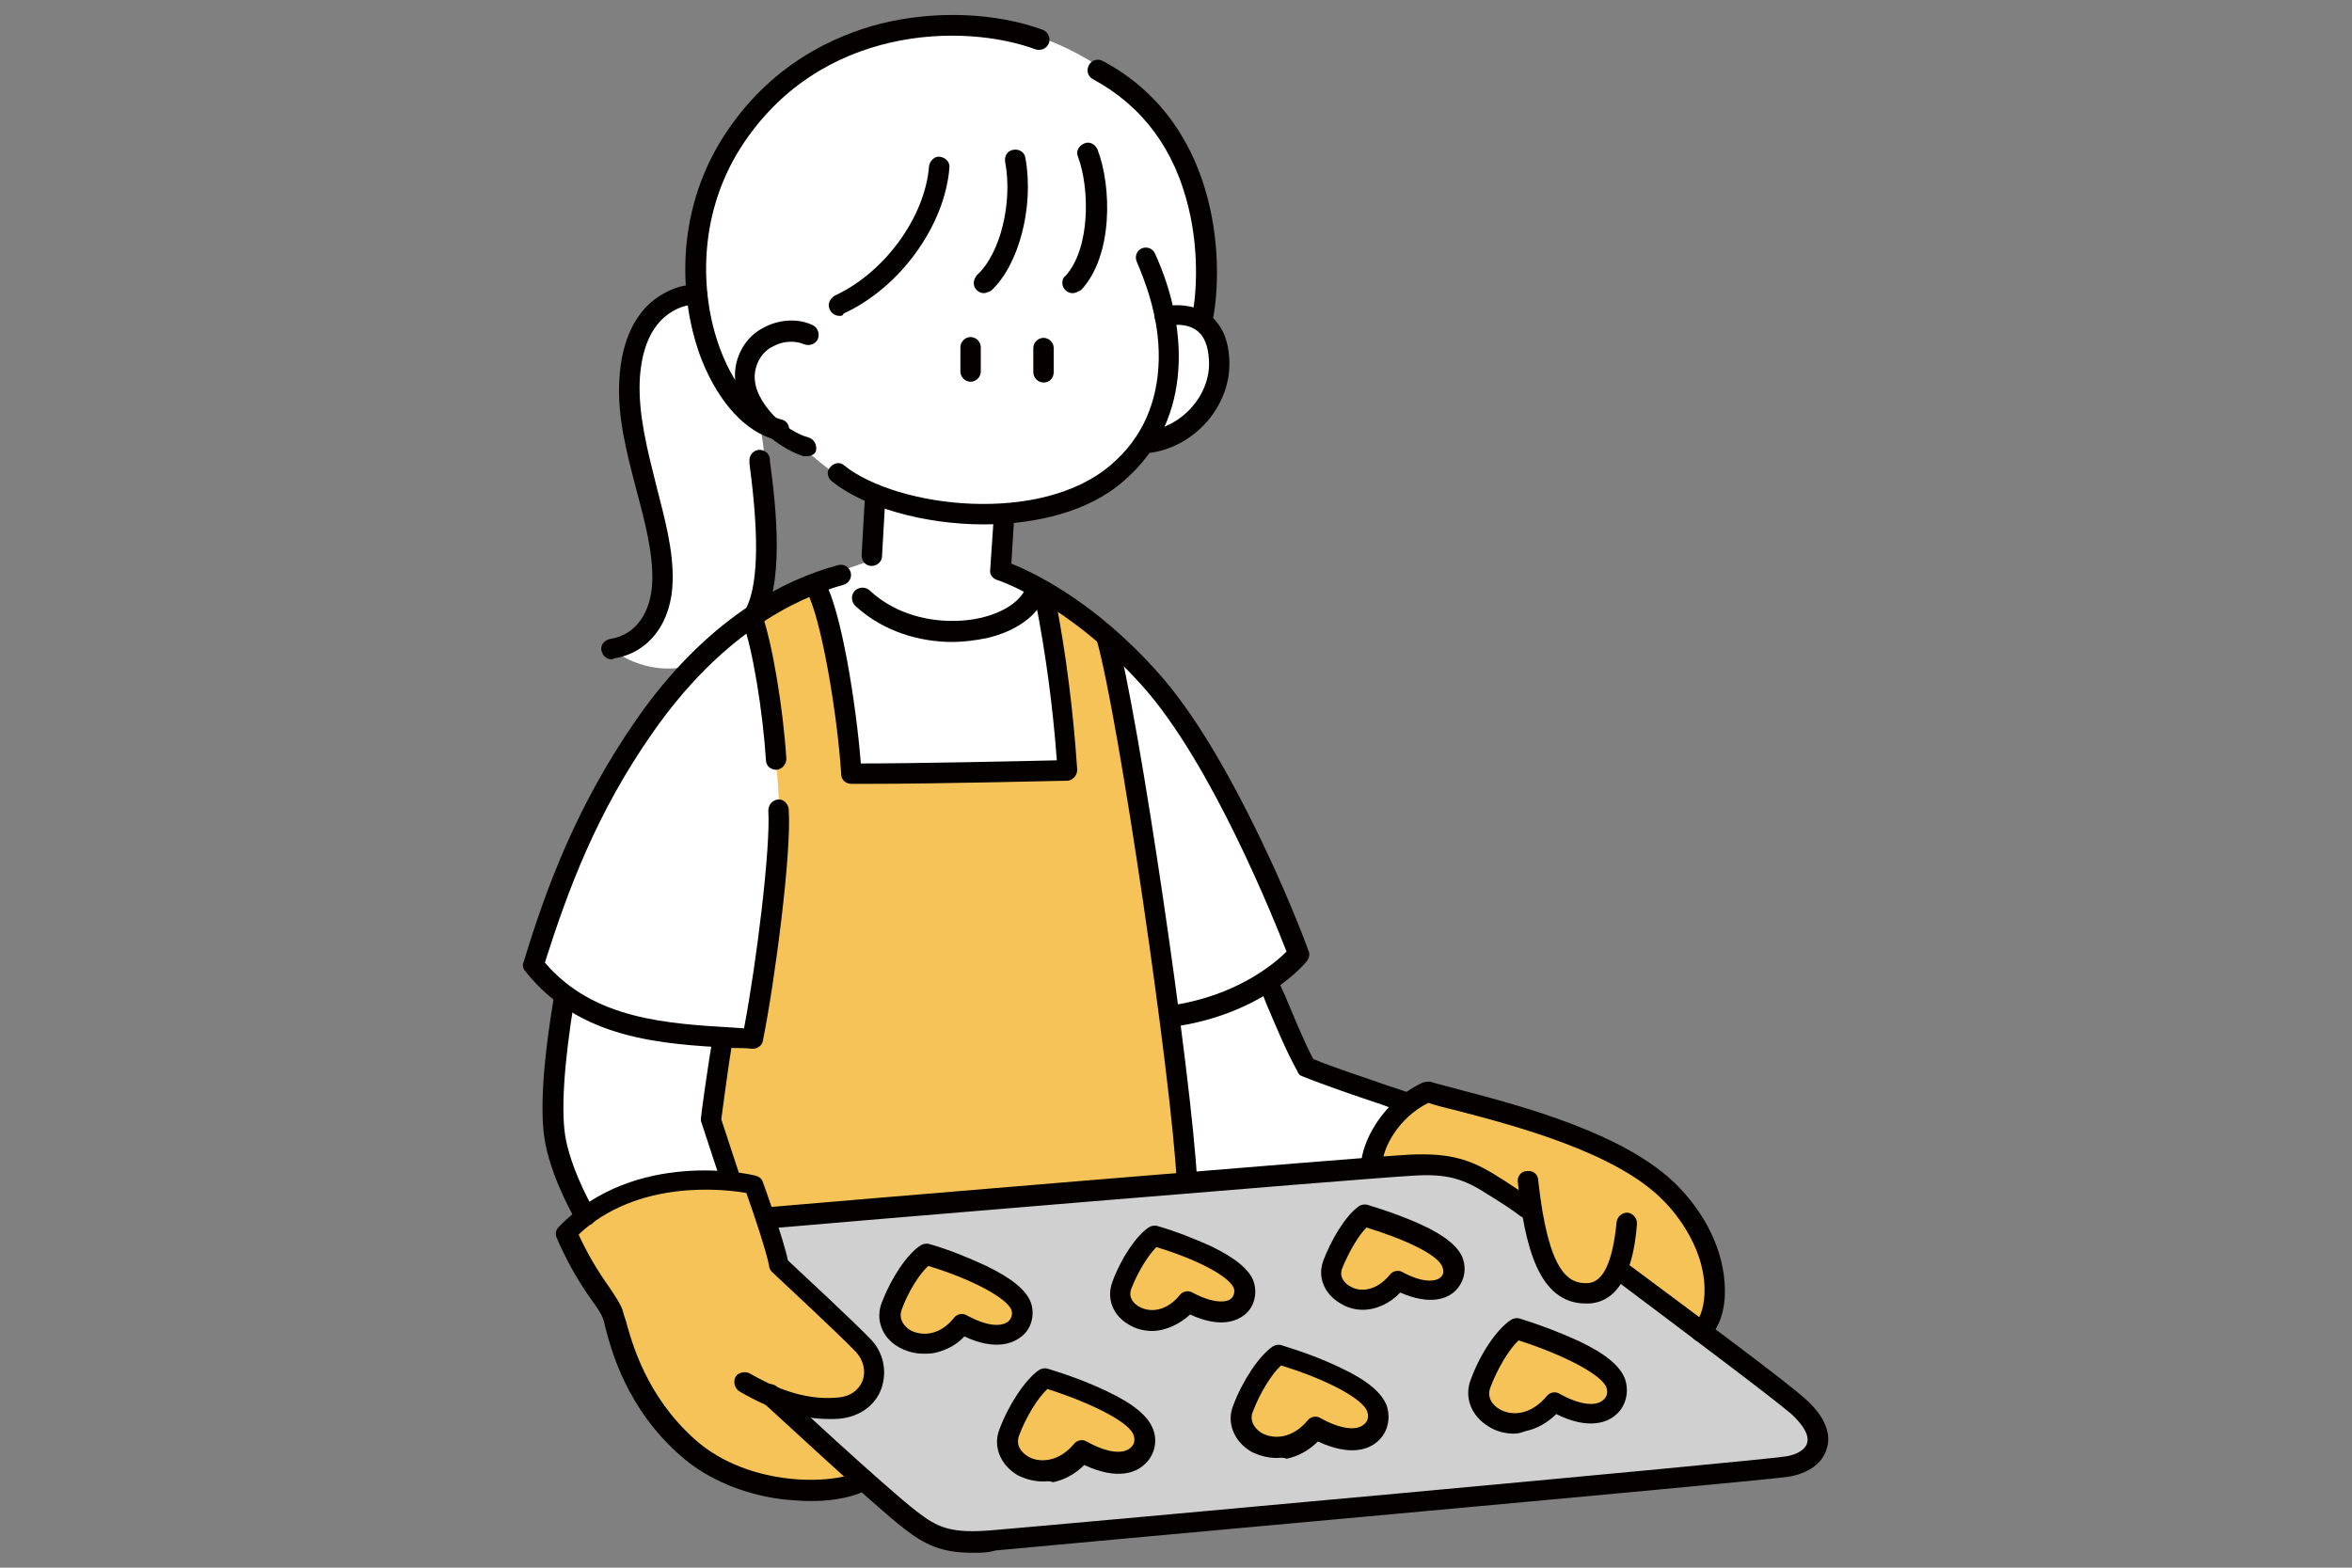 <?xml version="1.0" encoding="utf-8"?>
<!-- Generator: Adobe Illustrator 24.3.0, SVG Export Plug-In . SVG Version: 6.00 Build 0)  -->
<svg version="1.1" id="レイヤー_1" xmlns="http://www.w3.org/2000/svg" xmlns:xlink="http://www.w3.org/1999/xlink" x="0px"
	 y="0px" viewBox="0 0 300 200" style="enable-background:new 0 0 300 200;" xml:space="preserve">
<rect x="0" y="0" width="300" height="200" fill="#808080" stroke="none"/>
<style type="text/css">
	.st0{fill:#FFFFFF;}
	.st1{fill:#D0D0D0;}
	.st2{fill:#F6C359;}
	.st3{fill:#040000;}
</style>
<g id="塗り_5_">
	<path class="st0" d="M166.6,136.1l-4.8-10.9c0,0,3-3.1,3.9-3.8c-2.1-4.8-9.6-24.4-17.9-33.5s-17.2-13.9-20.2-15.1
		c0.2-3.5,0.5-7.1,0.5-7.1s14.4-1.7,18.3-9.6c5.6,0.3,9.2-6.9,9.2-10.3s-2.2-4.9-2.2-4.9s1.9-10.3-2-19.5s-14.3-17-25.9-18.3
		s-23.7,3.6-31.3,13.7c-7.6,10.1-5.3,20.7-5.3,20.7s-4.9-0.9-8,7s2,19,2.6,22c0.6,2.9,1.6,10.5-0.3,12.7c-1.9,2.2-3.2,3.4-5.1,3.6
		c2.3,2,6.9,3.4,10.8,1.8c-3.6,4.1-10.6,12.2-14.5,21.6c-3.9,9.4-6.3,16.8-6.3,16.8s2.2,3.3,3.9,4.1c-1,6.7-1.8,16.1-1.1,18.7
		c0.7,2.6,3.7,9.3,3.7,9.3s9.2-7.4,21.5-4.1c1,1.8,1.8,4.9,1.8,4.9l76.9-6.4c0.5-2.6,0-6.1,4.6-8.7
		C177.1,139.9,166.6,136.1,166.6,136.1z M111.2,71.5c0,0-8.8,2.6-15,6.8c1.7-4.9,2-18.9,0.7-24.1c1.4,0.3,4.2,2,5.2,2.7
		c1,0.7,5.4,5.1,9.6,6.2C111.6,66.5,111.2,71.5,111.2,71.5z"/>
	<path class="st1" d="M194.9,154.2c0,0-4.9-4.7-9-5.1c-4.1-0.5-88.4,6.3-88.4,6.3l1.9,6c0,0,12.8,10.2,12.2,14
		c-0.7,3.9-6.6,5.4-11.2,3.4c3.8,6,17.7,18.1,20.7,18.1c3,0,105.2-8.5,107.5-9.6c2.3-1.1,5.2-1.8,2.3-6.1
		c-3-4.3-24.6-19.2-24.6-19.2s-0.6,3.8-4.5,3.1C197.8,164.3,196.7,160.7,194.9,154.2z"/>
	<path class="st2" d="M96,78.8c1.6,6.8,4.1,21.3,3.2,30.2c-0.9,8.9-3.2,23.5-3.2,23.5l-3.9,0.2l-1.5,10.2l2.5,7.6l2.9,0.6l1.4,4.3
		l54-4.7c0,0-5.1-54.3-10.2-69.4c-3.1-2.7-7.8-5.8-7.8-5.8s2.8,19.2,2.7,22.7c-7.7,0.2-27.6,0.4-27.6,0.4s-2.2-21.5-4.5-24.3
		C101.3,75.6,98.6,77.1,96,78.8z"/>
	<path class="st2" d="M117.8,160c-3.1,3.3-5.6,8-3.1,10.3c2.5,2.3,6.3,0.7,7.9-1.4c2.9,1.6,7.7,2,7.7-1.8
		C130.3,163.3,117.8,160,117.8,160z"/>
	<path class="st2" d="M146.7,157.5c-3,3.1-5.4,7.7-3,9.9c2.4,2.2,6.1,0.7,7.6-1.3c2.7,1.5,7.4,2,7.3-1.7
		C158.6,160.7,146.7,157.5,146.7,157.5z"/>
	<path class="st2" d="M133.3,175.8c-3.3,3.4-5.8,8.3-3.2,10.7c2.6,2.4,6.6,0.8,8.2-1.5c3,1.7,8,2.1,8-1.8
		C146.3,179.2,133.3,175.8,133.3,175.8z"/>
	<path class="st2" d="M162.8,172.7c-3.3,3.4-5.8,8.3-3.2,10.7s6.6,0.8,8.2-1.5c3,1.7,8,2.1,8-1.8
		C175.8,176.2,162.8,172.7,162.8,172.7z"/>
	<path class="st2" d="M193,169.6c-3.3,3.4-5.8,8.4-3.2,10.7s6.6,0.8,8.2-1.5c3,1.7,8,2.1,8-1.8C206,173.1,193,169.6,193,169.6z"/>
	<path class="st2" d="M173.9,155.3c-3,3-5.4,7.4-3,9.5c2.4,2.1,6.1,0.7,7.6-1.3c2.7,1.5,7.4,1.9,7.3-1.6S173.9,155.3,173.9,155.3z"
		/>
	<path class="st2" d="M99.4,161.3l-3.2-10.2c0,0-14.4-3.4-23.9,6.2c1.9,3.9,5.2,7.9,6,10.4c0.7,2.6,5.2,17.3,15,20.4
		c9.9,3.1,16.8,1.1,16.8,1.1l-11-10.4c0,0,8.5,2.6,11-0.9c2.5-3.4,1.6-4.2-0.2-6.4C108.1,169.3,99.4,161.3,99.4,161.3z"/>
	<path class="st2" d="M174.4,149c1.4-4,2.2-7.7,7.6-9.7c16.1,3.3,30.8,9.4,34.2,16.9s2.7,10.6,1,13.9c-3.7-3.1-11-8.2-11-8.2
		s-0.4,3.5-4.5,3.1c-4.1-0.3-4.9-4.7-6.2-10.3c-3.5-2.6-6.8-5.2-9.6-5.7C183.1,148.5,174.4,149,174.4,149z"/>
</g>
<g id="線画_5_">
	<path class="st3" d="M125.5,66.9c-7.7,0-15.3-2.2-19.4-5.5c-0.6-0.5-0.7-1.3-0.2-1.8c0.5-0.6,1.3-0.7,1.8-0.2
		c6.8,5.4,25.1,7.6,34-0.1c4-3.4,6-8,6.1-13.5c0.1-5.6-2-10.5-2.8-12.4c-0.3-0.7,0-1.4,0.6-1.7c0.7-0.3,1.4,0,1.7,0.6
		c4.1,8.9,5.2,21.1-3.9,29C138.9,65.3,132.1,66.9,125.5,66.9z"/>
	<path class="st3" d="M102.9,58.2c-0.1,0-0.2,0-0.4,0c-3.4-1-9.4-5.7-8.7-11.2c0.3-2.2,1.6-4.2,3.6-5.2c2-1.1,4.5-1.2,6.3-0.3
		c0.6,0.3,0.9,1.1,0.6,1.8c-0.3,0.6-1.1,0.9-1.8,0.6c-0.9-0.4-2.5-0.5-3.9,0.3c-1.3,0.6-2.1,1.9-2.3,3.3c-0.3,2.2,1.2,4.2,2.1,5.2
		c1.5,1.7,3.5,2.8,4.7,3.1c0.7,0.2,1.1,0.9,1,1.6C104.1,57.8,103.6,58.2,102.9,58.2L102.9,58.2z"/>
	<path class="st3" d="M146.5,57.6c-0.7,0-1.3-0.5-1.4-1.2c0-0.7,0.5-1.3,1.2-1.4c4.5-0.5,8.2-4.7,7.9-9.1c-0.1-1.8-0.6-3-1.5-3.7
		c-1.3-1-3.1-0.8-3.9-0.6c-0.7,0.1-1.4-0.3-1.5-1s0.3-1.4,1-1.5l0,0c1.1-0.2,3.8-0.5,6,1.1c1.5,1.2,2.4,3.1,2.5,5.7
		c0.3,5.8-4.4,11.2-10.3,11.9C146.5,57.6,146.5,57.6,146.5,57.6z"/>
	<path class="st3" d="M136.8,37.4c-0.7,0-1.3-0.6-1.3-1.3c0-0.3,0.1-0.7,0.4-0.9c3.2-3.5,3.1-11.2,1.6-15.2
		c-0.3-0.7,0.1-1.4,0.8-1.7c0.7-0.3,1.4,0.1,1.7,0.8c1.8,4.7,2,13.5-2.1,17.9C137.5,37.2,137.2,37.4,136.8,37.4z"/>
	<path class="st3" d="M125.5,37.4c-0.7,0-1.3-0.6-1.3-1.3c0-0.4,0.2-0.7,0.4-1c3-2.7,4.6-9.3,3.6-14.5c-0.1-0.7,0.3-1.4,1.1-1.5
		c0.7-0.1,1.4,0.3,1.5,1.1c1.1,6.1-0.8,13.6-4.4,16.9C126.1,37.2,125.8,37.4,125.5,37.4z"/>
	<path class="st3" d="M107.1,40.3c-0.7,0-1.3-0.5-1.4-1.3c0-0.5,0.3-1,0.8-1.3c6.3-2.9,11.5-10,12-16.5c0.1-0.7,0.7-1.3,1.4-1.2
		c0.7,0.1,1.3,0.7,1.2,1.4c-0.6,7.4-6.3,15.3-13.5,18.6C107.5,40.3,107.3,40.3,107.1,40.3z"/>
	<path class="st3" d="M153.3,42.2c-0.7,0-1.3-0.6-1.3-1.3c0-0.1,0-0.2,0-0.3c0.5-2.2,1.1-7.9-0.4-14.1c-1.8-7.5-5.9-13-12.2-16.4
		c-0.6-0.3-0.9-1.1-0.5-1.8c0.3-0.6,1.1-0.9,1.8-0.5c15.7,8.4,15.3,27.4,13.9,33.4C154.5,41.8,153.9,42.2,153.3,42.2z"/>
	<path class="st3" d="M99.2,56.1c-0.1,0-0.2,0-0.3,0c-3.8-1-7.2-4.7-9.4-10.2c-2.8-7.2-3.6-18.5,2.8-28.5
		C98.2,8.2,106.5,4.5,112.4,3c6.9-1.7,14.6-1.4,20.6,0.8c0.7,0.3,1,1,0.8,1.7c-0.3,0.7-1,1-1.7,0.8c-9.2-3.4-27.6-3.1-37.6,12.5
		c-5.8,9.1-5.1,19.5-2.5,26.1c1.8,4.6,4.6,7.8,7.6,8.6c0.7,0.1,1.2,0.8,1,1.5C100.4,55.7,99.8,56.1,99.2,56.1z"/>
	<path class="st3" d="M111.2,72.2L111.2,72.2c-0.8,0-1.3-0.6-1.3-1.4c0,0,0,0,0,0l0.4-7c0-0.7,0.7-1.3,1.4-1.2
		c0.7,0,1.3,0.7,1.2,1.4l-0.4,7C112.5,71.6,111.9,72.2,111.2,72.2z"/>
	<path class="st3" d="M149.4,130.9c-0.7,0-1.3-0.5-1.4-1.2c0-0.7,0.5-1.3,1.2-1.4l0,0c8.5-1.2,13.4-5.4,14.9-6.9
		c-1.6-4.1-9.6-24.1-18.4-33.9C136.3,77,127.3,74,127.2,74c-0.6-0.2-1-0.7-0.9-1.3l0.4-5.9c0-0.7,0.7-1.3,1.4-1.2
		c0.7,0,1.3,0.7,1.2,1.4l-0.3,4.9c2.7,1.1,10.5,4.7,18.7,13.9c4.3,4.8,8.8,12.2,13.5,22.1c3.5,7.3,5.7,13.4,5.7,13.4
		c0.2,0.4,0.1,0.9-0.2,1.3c-0.2,0.3-5.6,6.8-17.1,8.4C149.6,130.9,149.5,130.9,149.4,130.9z"/>
	<path class="st3" d="M96,133.8L96,133.8c-0.9-0.1-1.7-0.1-2.5-0.1c-9.2-0.5-19.6-1.1-26.5-9.8c-0.3-0.3-0.4-0.8-0.2-1.2
		c2.9-9.5,6.7-19.8,14.3-30.8c9-13,19-18,25.8-19.8c0.7-0.2,1.4,0.2,1.6,0.9c0.2,0.7-0.2,1.4-0.9,1.6c-6.4,1.8-15.7,6.5-24.3,18.8
		c-7.3,10.4-10.9,20.3-13.8,29.4c6.2,7.3,15.7,7.8,24.1,8.3l1.3,0.1c1.6-8.4,3.4-23,3.1-27.8c0-0.7,0.5-1.3,1.2-1.4s1.3,0.5,1.4,1.2
		c0.4,5.6-1.8,22.2-3.3,29.6C97.2,133.4,96.6,133.8,96,133.8z"/>
	<path class="st3" d="M121.5,81.9c-4,0-8.7-1.2-12.4-4.6c-0.5-0.5-0.6-1.3-0.1-1.9c0.5-0.5,1.3-0.6,1.9-0.1l0,0
		c4.4,4.1,10.5,4.4,14.3,3.5c2.9-0.7,4.9-2.1,5.6-3.7c0.3-0.7,1-1,1.7-0.8c0.7,0.3,1,1,0.8,1.7l0,0c-0.9,2.5-3.6,4.5-7.4,5.4
		C124.4,81.7,122.9,81.9,121.5,81.9z"/>
	<path class="st3" d="M93.2,151.8c-0.6,0-1.1-0.4-1.2-0.9l-2.5-7.6c-0.1-0.2-0.1-0.4-0.1-0.6c0-0.3,0.9-6.9,1.5-10.2
		c0.1-0.7,0.8-1.2,1.5-1s1.2,0.8,1,1.5c-0.5,2.9-1.2,8.4-1.4,9.8l2.4,7.3c0.2,0.7-0.1,1.4-0.8,1.7c0,0,0,0,0,0
		C93.5,151.7,93.4,151.7,93.2,151.8z"/>
	<path class="st3" d="M74.6,156.4c-0.5,0-0.9-0.2-1.1-0.6c-0.1-0.2-2.9-4.9-3.9-9.7c-0.8-3.8-0.4-10.3,1.1-19.2
		c0.1-0.7,0.8-1.2,1.5-1.1c0.7,0.1,1.2,0.8,1.1,1.5c-1.4,8.5-1.8,14.8-1.1,18.2c0.9,4.3,3.5,8.8,3.6,8.9c0.4,0.6,0.2,1.4-0.4,1.8
		c0,0,0,0,0,0C75.1,156.3,74.8,156.4,74.6,156.4z"/>
	<path class="st3" d="M103.5,191.5c-1.2,0-2.3-0.1-3.5-0.2c-5.1-0.6-9.8-2.6-13.1-5.5c-6.9-6-8.9-13.4-9.7-16.5
		c-0.1-0.5-0.2-0.9-0.3-1.1c-0.2-0.6-0.7-1.3-1.4-2.3c-1.8-2.5-3.3-5.2-4.5-8c-0.2-0.5-0.1-1,0.3-1.4c9.7-10,24.5-6.7,25.1-6.5
		c0.4,0.1,0.8,0.4,0.9,0.8c0.1,0.3,2.6,7.1,3.2,10c1.6,1.5,8.5,7.9,10.5,10c1.7,1.7,2.2,4.2,1.4,6.4c-0.8,2.2-2.9,3.6-5.4,3.8
		c-5.9,0.4-10.8-2.4-12.7-3.5c-0.6-0.4-0.8-1.2-0.5-1.8s1.2-0.8,1.8-0.5c2.8,1.6,6.7,3.5,11.2,3.1c1.6-0.1,2.7-0.9,3.2-2.1
		c0.5-1.3,0.1-2.7-0.8-3.7c-2.2-2.3-10.6-10.1-10.7-10.2c-0.2-0.2-0.4-0.5-0.4-0.8c-0.3-1.7-2-6.8-2.9-9.3
		c-2.8-0.5-13.9-1.8-21.4,5.3c1.1,2.4,2.4,4.6,3.9,6.7c0.8,1.2,1.4,2.1,1.7,2.9c0.1,0.3,0.2,0.8,0.4,1.3c0.8,2.9,2.6,9.7,8.9,15.3
		c6.9,6.1,17.8,5.7,20.8,4c0.6-0.4,1.4-0.2,1.8,0.4s0.2,1.4-0.4,1.8C109.2,190.9,106.6,191.5,103.5,191.5z"/>
	<path class="st3" d="M99,98.2c-0.7,0-1.3-0.5-1.3-1.2c-0.4-6.2-1.7-14.3-3-17.7c-0.2-0.7,0.1-1.4,0.8-1.7c0.7-0.2,1.4,0.1,1.7,0.8
		c1.3,3.6,2.7,12,3.1,18.4c0,0.7-0.5,1.3-1.2,1.4C99.1,98.2,99.1,98.2,99,98.2L99,98.2z"/>
	<path class="st3" d="M110.8,100c-0.8,0-1.6,0-2.2,0c-0.7,0-1.3-0.5-1.3-1.2c-0.5-7.9-2.6-20.1-4.4-23.3c-0.4-0.6-0.1-1.4,0.5-1.8
		s1.4-0.1,1.8,0.5c2.1,3.7,4,15.6,4.6,23.2c7.1,0,20.7-0.3,25-0.4c-0.5-6.8-1.4-13.5-2.7-20.2c-0.1-0.7,0.3-1.4,1-1.5s1.4,0.3,1.5,1
		c1.4,7.2,2.3,14.5,2.8,21.9c0,0.7-0.5,1.3-1.2,1.4c0,0,0,0-0.1,0C136,99.6,119.6,100,110.8,100z"/>
	<path class="st3" d="M151.4,152c-0.7,0-1.3-0.5-1.3-1.2c-0.7-13.4-7.4-59.2-10.2-69.1c-0.2-0.7,0.2-1.4,0.9-1.6
		c0.7-0.2,1.4,0.2,1.6,0.9c2.8,9.9,9.6,56.2,10.3,69.7C152.8,151.3,152.3,151.9,151.4,152C151.5,152,151.5,152,151.4,152L151.4,152z
		"/>
	<path class="st3" d="M98.3,156.6c-0.7,0-1.3-0.5-1.4-1.2c0-0.7,0.5-1.3,1.2-1.4c3.2-0.3,77.2-6.5,81.8-6.7
		c4.9-0.2,7.6,0.5,11.3,2.9l0.5,0.3c0.9,0.6,2.5,1.6,3.8,2.6c0.6,0.4,0.7,1.2,0.3,1.8s-1.2,0.7-1.8,0.3l0,0c-1.3-1-2.9-2-3.7-2.5
		l-0.5-0.3c-3.2-2.1-5.4-2.7-9.7-2.4c-4.6,0.2-81,6.6-81.7,6.7L98.3,156.6z"/>
	<path class="st3" d="M124.1,198.1c-4,0-6.1-1-8.8-3.1c-3.9-3-17.4-15.6-18-16.1c-0.5-0.5-0.6-1.3-0.1-1.9c0.5-0.5,1.3-0.6,1.9-0.1
		c0.1,0.1,14,13,17.8,15.9c2.7,2.1,4.4,2.9,9.9,2.4c7.3-0.6,97.4-8.8,101-9.4c1.4-0.2,2.5-0.9,2.7-1.7c0.3-1-0.5-2.3-2-3.7
		c-2.7-2.3-13.8-10.6-22.7-17.3c-0.6-0.4-0.7-1.3-0.3-1.8c0.4-0.6,1.3-0.7,1.8-0.3l0,0c9.4,7,20.2,15,22.9,17.4
		c3.3,2.9,3.2,5.3,2.8,6.4c-0.5,1.9-2.4,3.2-4.9,3.6c-3.9,0.6-97.2,9-101.1,9.4C126,198.1,125,198.1,124.1,198.1z"/>
	<path class="st3" d="M179.5,142c-0.2,0-0.3,0-0.5-0.1c-0.3-0.1-1.5-0.5-2.8-1c-3-1-7.4-2.5-10.1-3.6c-0.3-0.1-0.5-0.3-0.6-0.6
		c-1.5-2.7-2.8-5.9-4-8.7c-0.3-0.8-0.6-1.6-1-2.3c-0.3-0.7,0-1.4,0.7-1.7c0.7-0.3,1.4,0,1.7,0.7c0.3,0.7,0.6,1.5,1,2.3
		c1.1,2.6,2.3,5.6,3.6,8.1c2.6,1.1,6.7,2.4,9.5,3.4c1.5,0.5,2.5,0.8,2.9,1c0.7,0.2,1,1,0.8,1.7C180.6,141.7,180.1,142.1,179.5,142
		L179.5,142z"/>
	<path class="st3" d="M217,171.2c-0.7,0-1.3-0.5-1.3-1.3c0-0.4,0.2-0.8,0.5-1.1c0.5-0.4,1.1-1.7,1.2-3.6c0.3-5.6-3.5-10.3-5.2-12
		c-6-6.2-19-9.6-26.7-11.6c-1.3-0.3-2.4-0.6-3.3-0.9c-3.9,1.9-5.9,5.9-5.9,8c0,0.7-0.6,1.3-1.4,1.3s-1.3-0.6-1.3-1.4
		c0.1-2.9,2.7-8.1,7.9-10.5c0.3-0.1,0.6-0.1,0.9-0.1c1,0.3,2.3,0.6,3.7,1c8,2.1,21.3,5.6,27.9,12.3c4.1,4.2,6.2,9.3,6,14
		c-0.1,2.5-1,4.5-2.2,5.5C217.5,171.1,217.3,171.2,217,171.2z"/>
	<path class="st3" d="M202.3,166.3c-6.1,0-7.8-7.4-8.7-15.5c-0.1-0.7,0.4-1.4,1.2-1.4c0.7-0.1,1.4,0.4,1.4,1.2
		c1.3,11.7,3.8,13.2,6.3,13.1c2-0.1,3.2-2.7,3.7-7.8c0.1-0.7,0.7-1.2,1.4-1.2c0.7,0.1,1.2,0.7,1.2,1.4l0,0c-0.2,2.5-0.9,10-6.2,10.2
		L202.3,166.3z"/>
	<path class="st3" d="M78.1,84.1c-0.7,0.1-1.3-0.5-1.4-1.2c-0.1-0.7,0.5-1.3,1.2-1.4l0,0c3.2-0.5,5.2-3.4,5.3-7.4
		c0.1-3.5-0.9-7.4-2-11.5c-1.2-4.6-2.5-9.4-2.2-14.2c0.3-5.4,2.3-8.3,4-9.8c2.1-1.8,4.5-2.4,6-2.3c0.7,0,1.3,0.7,1.2,1.4
		c0,0.7-0.7,1.3-1.4,1.2l0,0c-1-0.1-2.6,0.3-4.1,1.6c-1.9,1.7-2.9,4.4-3.1,8c-0.2,4.4,1,9,2.1,13.4c1.1,4.3,2.2,8.3,2.1,12.2
		c-0.1,5.3-3,9.2-7.5,9.9C78.2,84.1,78.2,84.1,78.1,84.1z"/>
	<path class="st3" d="M96,80.1c-0.7,0-1.3-0.6-1.3-1.3c0-0.3,0.1-0.5,0.2-0.7c1.8-2.9,2-9.2,0.7-18.9l0-0.3
		c-0.1-0.7,0.4-1.4,1.1-1.5c0.7-0.1,1.4,0.4,1.5,1.1l0,0.3c0.9,6.6,1.8,16-1.1,20.6C96.8,79.9,96.4,80.1,96,80.1z"/>
	<path class="st3" d="M117.8,172.7c-1.1,0-2.2-0.3-3.1-0.8c-2.2-1.2-3.1-3.6-2.2-5.8c1.2-3.1,3.2-6.1,4.9-7.2
		c0.3-0.2,0.7-0.3,1.1-0.2c2.5,0.7,4.9,1.7,7.3,2.8c3.3,1.6,5.1,3.1,5.7,4.7c0.5,1.5,0.1,3.3-1.2,4.3c-1,0.8-3.2,1.9-7.3,0
		c-1,1.1-2.4,1.8-3.8,2.1C118.7,172.7,118.3,172.7,117.8,172.7z M118.4,161.5c-1.2,1.1-2.6,3.4-3.4,5.6c-0.4,1.2,0.3,2.1,1.1,2.6
		c1.5,0.8,3.8,0.7,5.6-1.6c0.4-0.5,1.1-0.6,1.6-0.3c3.5,1.9,4.9,1.1,5.3,0.8c0.4-0.4,0.6-0.9,0.4-1.5
		C128.4,165.6,124,163.2,118.4,161.5z"/>
	<path class="st3" d="M146.9,169.8c-1,0-2.1-0.3-2.9-0.8c-2.1-1.2-2.9-3.4-2.1-5.5c1.1-3,3-5.8,4.6-6.9c0.3-0.2,0.7-0.3,1.1-0.2
		c2.4,0.7,4.7,1.6,6.9,2.6c3.1,1.5,4.9,3,5.4,4.5c0.5,1.5,0.1,3.2-1.1,4.2c-1,0.8-3.1,1.8-7,0C150.5,168.9,148.7,169.8,146.9,169.8z
		 M147.5,159.1c-1,1-2.3,3-3.2,5.3c-0.5,1.3,0.6,2.1,1,2.3c1.4,0.8,3.5,0.6,5.2-1.5c0.4-0.5,1.1-0.6,1.6-0.3
		c2.6,1.4,4.3,1.3,4.9,0.8c0.4-0.3,0.5-0.9,0.4-1.3C156.9,162.9,152.8,160.7,147.5,159.1L147.5,159.1z"/>
	<path class="st3" d="M173.8,167.1c-1,0-2-0.3-2.8-0.8c-2.1-1.2-3-3.4-2.2-5.5c0.9-2.4,2.7-5.6,4.5-6.9c0.3-0.2,0.7-0.3,1.1-0.2
		c2.3,0.7,4.6,1.5,6.8,2.5c3.1,1.4,4.9,2.9,5.4,4.4c0.5,1.5,0.1,3.1-1.1,4.2c-0.9,0.8-3,1.8-6.9,0.1
		C177.4,166.2,175.6,167.1,173.8,167.1z M174.3,156.6c-1,1-2.2,3-3.1,5.2c-0.5,1.3,0.6,2.1,1,2.3c1.3,0.8,3.4,0.6,5.1-1.5
		c0.4-0.5,1.1-0.6,1.6-0.3c2.6,1.4,4.2,1.2,4.8,0.7c0.4-0.3,0.5-0.8,0.3-1.3C183.6,160.2,179.5,158.2,174.3,156.6L174.3,156.6z"/>
	<path class="st3" d="M133,189c-1.1,0-2.2-0.3-3.2-0.8c-2.2-1.3-3.2-3.7-2.3-5.9c1.2-3.2,3.3-6.3,5-7.5c0.3-0.2,0.7-0.3,1.1-0.2
		c2.6,0.8,5.1,1.7,7.6,2.9c3.4,1.6,5.3,3.2,5.9,4.9c0.6,1.6,0.1,3.4-1.2,4.5c-1,0.9-3.3,2-7.6,0c-1.1,1.1-2.5,1.9-4,2.2
		C133.9,188.9,133.5,189,133,189z M133.6,177.2c-1.2,1.1-2.7,3.5-3.6,5.9c-0.5,1.3,0.3,2.2,1.1,2.7c1.5,0.9,4,0.7,5.9-1.6
		c0.4-0.5,1.1-0.6,1.6-0.3c2.5,1.4,4.6,1.7,5.6,0.8c0.5-0.4,0.6-1,0.4-1.6C144.1,181.5,139.5,179.1,133.6,177.2L133.6,177.2z"/>
	<path class="st3" d="M162.8,186c-1.1,0-2.2-0.3-3.2-0.8c-2.2-1.3-3.2-3.7-2.3-5.9c1.2-3.2,3.3-6.3,5-7.5c0.3-0.2,0.7-0.3,1.1-0.2
		c2.6,0.8,5.1,1.7,7.6,2.9c3.4,1.6,5.3,3.2,5.9,4.9c0.5,1.6,0.1,3.4-1.2,4.5c-1,0.9-3.3,2-7.6,0c-1.1,1.1-2.5,1.9-4,2.2
		C163.7,185.9,163.2,186,162.8,186z M163.4,174.2c-1.2,1.1-2.7,3.5-3.6,5.9c-0.5,1.2,0.3,2.2,1.1,2.7c1.6,0.9,4,0.7,5.9-1.6
		c0.4-0.5,1.1-0.6,1.6-0.3c2.5,1.4,4.6,1.7,5.6,0.8c0.5-0.4,0.6-1,0.4-1.6C173.9,178.5,169.3,176,163.4,174.2L163.4,174.2z"/>
	<path class="st3" d="M193.1,182.9c-1.1,0-2.3-0.3-3.2-0.9c-2.2-1.3-3.2-3.7-2.3-6c1.2-3.3,3.3-6.4,5.1-7.6c0.3-0.2,0.7-0.3,1.1-0.2
		c2.6,0.8,5.2,1.8,7.6,2.9c3.4,1.6,5.3,3.2,5.9,4.9c0.5,1.6,0.1,3.4-1.2,4.5c-1,0.9-3.4,2-7.6-0.1c-1.1,1.1-2.5,1.9-4,2.2
		C194,182.8,193.6,182.9,193.1,182.9z M193.7,171c-1.2,1.1-2.7,3.6-3.6,6c-0.5,1.3,0.3,2.3,1.2,2.8c1.6,0.9,4,0.7,6-1.7
		c0.4-0.5,1.1-0.6,1.6-0.3c2.5,1.4,4.6,1.7,5.6,0.8c0.5-0.4,0.6-1,0.4-1.6C204.3,175.4,199.6,172.9,193.7,171L193.7,171z"/>
	<path class="st3" d="M133.1,48.8c-0.7,0-1.3-0.6-1.3-1.3v-3.1c0-0.7,0.6-1.3,1.3-1.3s1.3,0.6,1.3,1.3v3.1
		C134.4,48.2,133.9,48.8,133.1,48.8C133.1,48.8,133.1,48.8,133.1,48.8z"/>
	<path class="st3" d="M123.8,48.7c-0.7,0-1.3-0.6-1.3-1.3v-3.1c0-0.7,0.6-1.3,1.3-1.3c0.7,0,1.3,0.6,1.3,1.3v3.1
		C125.1,48.1,124.5,48.7,123.8,48.7C123.8,48.7,123.8,48.7,123.8,48.7z"/>
</g>
</svg>
